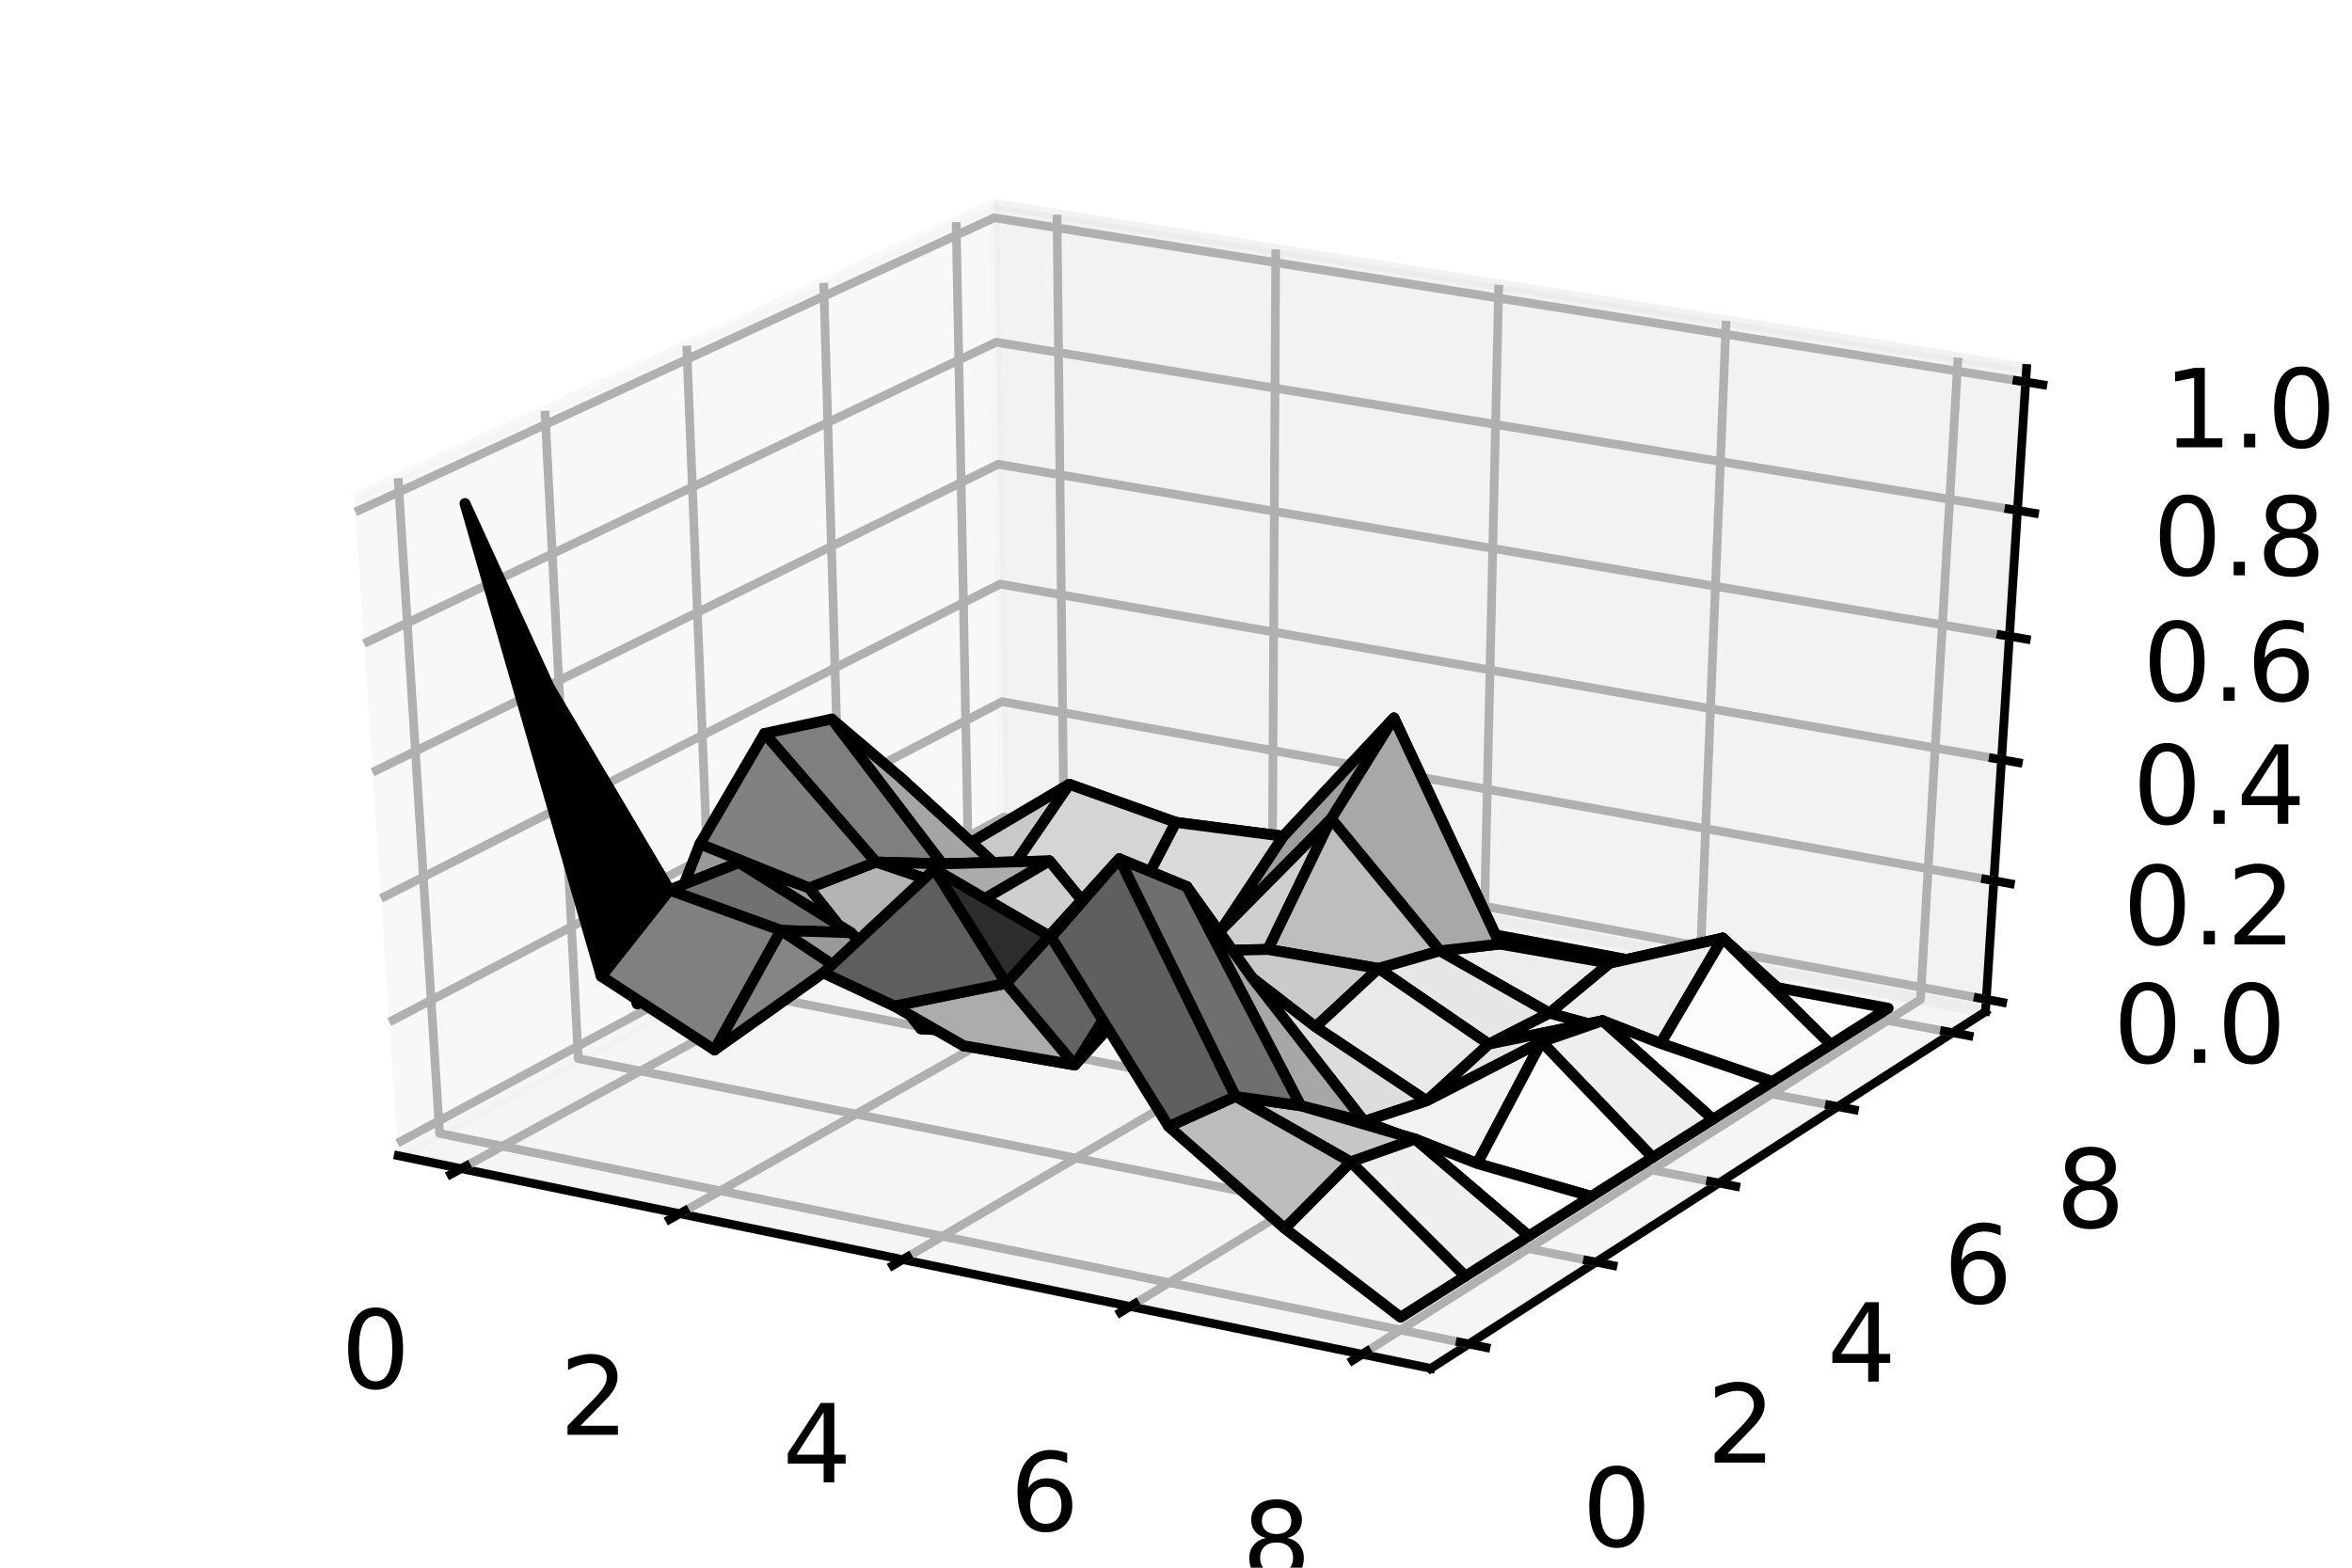 <?xml version="1.0" encoding="utf-8" standalone="no"?>
<!DOCTYPE svg PUBLIC "-//W3C//DTD SVG 1.1//EN"
  "http://www.w3.org/Graphics/SVG/1.1/DTD/svg11.dtd">
<!-- Created with matplotlib (https://matplotlib.org/) -->
<svg height="144pt" version="1.1" viewBox="0 0 216 144" width="216pt" xmlns="http://www.w3.org/2000/svg" xmlns:xlink="http://www.w3.org/1999/xlink">
 <defs>
  <style type="text/css">
*{stroke-linecap:butt;stroke-linejoin:round;}
  </style>
 </defs>
 <g id="figure_1">
  <g id="patch_1">
   <path d="M 0 144 
L 216 144 
L 216 0 
L 0 0 
z
" style="fill:#ffffff;"/>
  </g>
  <g id="patch_2">
   <path d="M 10.8 133.2 
L 205.2 133.2 
L 205.2 10.8 
L 10.8 10.8 
z
" style="fill:#ffffff;"/>
  </g>
  <g id="pane3d_1">
   <g id="patch_3">
    <path d="M 36.571 106.154 
L 92.209 76.144 
L 91.283 18.801 
L 32.542 45.764 
" style="fill:#f2f2f2;opacity:0.5;stroke:#f2f2f2;stroke-linejoin:miter;"/>
   </g>
  </g>
  <g id="pane3d_2">
   <g id="patch_4">
    <path d="M 92.209 76.144 
L 182.338 92.922 
L 186.109 33.849 
L 91.283 18.801 
" style="fill:#e6e6e6;opacity:0.5;stroke:#e6e6e6;stroke-linejoin:miter;"/>
   </g>
  </g>
  <g id="pane3d_3">
   <g id="patch_5">
    <path d="M 36.571 106.154 
L 131.398 125.694 
L 182.338 92.922 
L 92.209 76.144 
" style="fill:#ececec;opacity:0.5;stroke:#ececec;stroke-linejoin:miter;"/>
   </g>
  </g>
  <g id="axis3d_1">
   <g id="line2d_1">
    <path d="M 36.571 106.154 
L 131.398 125.694 
" style="fill:none;stroke:#000000;stroke-linecap:square;stroke-width:0.8;"/>
   </g>
   <g id="Line3DCollection_1">
    <path d="M 42.352 107.345 
L 97.721 77.17 
L 97.07 19.719 
" style="fill:none;stroke:#b0b0b0;stroke-width:0.8;"/>
    <path d="M 62.426 111.482 
L 116.844 80.73 
L 117.16 22.907 
" style="fill:none;stroke:#b0b0b0;stroke-width:0.8;"/>
    <path d="M 82.901 115.701 
L 136.319 84.355 
L 137.64 26.157 
" style="fill:none;stroke:#b0b0b0;stroke-width:0.8;"/>
    <path d="M 103.788 120.005 
L 156.158 88.048 
L 158.522 29.471 
" style="fill:none;stroke:#b0b0b0;stroke-width:0.8;"/>
    <path d="M 125.1 124.396 
L 176.371 91.811 
L 179.818 32.85 
" style="fill:none;stroke:#b0b0b0;stroke-width:0.8;"/>
   </g>
   <g id="xtick_1">
    <g id="line2d_2">
     <path d="M 42.829 107.085 
L 41.396 107.866 
" style="fill:none;stroke:#000000;stroke-linecap:square;stroke-width:0.8;"/>
    </g>
    <g id="text_1">
     <!-- 0 -->
     <defs>
      <path d="M 31.781 66.406 
Q 24.172 66.406 20.328 58.906 
Q 16.5 51.422 16.5 36.375 
Q 16.5 21.391 20.328 13.891 
Q 24.172 6.391 31.781 6.391 
Q 39.453 6.391 43.281 13.891 
Q 47.125 21.391 47.125 36.375 
Q 47.125 51.422 43.281 58.906 
Q 39.453 66.406 31.781 66.406 
z
M 31.781 74.219 
Q 44.047 74.219 50.516 64.516 
Q 56.984 54.828 56.984 36.375 
Q 56.984 17.969 50.516 8.266 
Q 44.047 -1.422 31.781 -1.422 
Q 19.531 -1.422 13.062 8.266 
Q 6.594 17.969 6.594 36.375 
Q 6.594 54.828 13.062 64.516 
Q 19.531 74.219 31.781 74.219 
z
" id="DejaVuSans-48"/>
     </defs>
     <g transform="translate(31.318 127.52)scale(0.1 -0.1)">
      <use xlink:href="#DejaVuSans-48"/>
     </g>
    </g>
   </g>
   <g id="xtick_2">
    <g id="line2d_3">
     <path d="M 62.896 111.217 
L 61.486 112.013 
" style="fill:none;stroke:#000000;stroke-linecap:square;stroke-width:0.8;"/>
    </g>
    <g id="text_2">
     <!-- 2 -->
     <defs>
      <path d="M 19.188 8.297 
L 53.609 8.297 
L 53.609 0 
L 7.328 0 
L 7.328 8.297 
Q 12.938 14.109 22.625 23.891 
Q 32.328 33.688 34.812 36.531 
Q 39.547 41.844 41.422 45.531 
Q 43.312 49.219 43.312 52.781 
Q 43.312 58.594 39.234 62.25 
Q 35.156 65.922 28.609 65.922 
Q 23.969 65.922 18.812 64.312 
Q 13.672 62.703 7.812 59.422 
L 7.812 69.391 
Q 13.766 71.781 18.938 73 
Q 24.125 74.219 28.422 74.219 
Q 39.75 74.219 46.484 68.547 
Q 53.219 62.891 53.219 53.422 
Q 53.219 48.922 51.531 44.891 
Q 49.859 40.875 45.406 35.406 
Q 44.188 33.984 37.641 27.219 
Q 31.109 20.453 19.188 8.297 
z
" id="DejaVuSans-50"/>
     </defs>
     <g transform="translate(51.388 131.796)scale(0.1 -0.1)">
      <use xlink:href="#DejaVuSans-50"/>
     </g>
    </g>
   </g>
   <g id="xtick_3">
    <g id="line2d_4">
     <path d="M 83.362 115.43 
L 81.978 116.243 
" style="fill:none;stroke:#000000;stroke-linecap:square;stroke-width:0.8;"/>
    </g>
    <g id="text_3">
     <!-- 4 -->
     <defs>
      <path d="M 37.797 64.312 
L 12.891 25.391 
L 37.797 25.391 
z
M 35.203 72.906 
L 47.609 72.906 
L 47.609 25.391 
L 58.016 25.391 
L 58.016 17.188 
L 47.609 17.188 
L 47.609 0 
L 37.797 0 
L 37.797 17.188 
L 4.891 17.188 
L 4.891 26.703 
z
" id="DejaVuSans-52"/>
     </defs>
     <g transform="translate(71.859 136.158)scale(0.1 -0.1)">
      <use xlink:href="#DejaVuSans-52"/>
     </g>
    </g>
   </g>
   <g id="xtick_4">
    <g id="line2d_5">
     <path d="M 104.24 119.729 
L 102.882 120.557 
" style="fill:none;stroke:#000000;stroke-linecap:square;stroke-width:0.8;"/>
    </g>
    <g id="text_4">
     <!-- 6 -->
     <defs>
      <path d="M 33.016 40.375 
Q 26.375 40.375 22.484 35.828 
Q 18.609 31.297 18.609 23.391 
Q 18.609 15.531 22.484 10.953 
Q 26.375 6.391 33.016 6.391 
Q 39.656 6.391 43.531 10.953 
Q 47.406 15.531 47.406 23.391 
Q 47.406 31.297 43.531 35.828 
Q 39.656 40.375 33.016 40.375 
z
M 52.594 71.297 
L 52.594 62.312 
Q 48.875 64.062 45.094 64.984 
Q 41.312 65.922 37.594 65.922 
Q 27.828 65.922 22.672 59.328 
Q 17.531 52.734 16.797 39.406 
Q 19.672 43.656 24.016 45.922 
Q 28.375 48.188 33.594 48.188 
Q 44.578 48.188 50.953 41.516 
Q 57.328 34.859 57.328 23.391 
Q 57.328 12.156 50.688 5.359 
Q 44.047 -1.422 33.016 -1.422 
Q 20.359 -1.422 13.672 8.266 
Q 6.984 17.969 6.984 36.375 
Q 6.984 53.656 15.188 63.938 
Q 23.391 74.219 37.203 74.219 
Q 40.922 74.219 44.703 73.484 
Q 48.484 72.75 52.594 71.297 
z
" id="DejaVuSans-54"/>
     </defs>
     <g transform="translate(92.745 140.608)scale(0.1 -0.1)">
      <use xlink:href="#DejaVuSans-54"/>
     </g>
    </g>
   </g>
   <g id="xtick_5">
    <g id="line2d_6">
     <path d="M 125.543 124.115 
L 124.213 124.96 
" style="fill:none;stroke:#000000;stroke-linecap:square;stroke-width:0.8;"/>
    </g>
    <g id="text_5">
     <!-- 8 -->
     <defs>
      <path d="M 31.781 34.625 
Q 24.75 34.625 20.719 30.859 
Q 16.703 27.094 16.703 20.516 
Q 16.703 13.922 20.719 10.156 
Q 24.75 6.391 31.781 6.391 
Q 38.812 6.391 42.859 10.172 
Q 46.922 13.969 46.922 20.516 
Q 46.922 27.094 42.891 30.859 
Q 38.875 34.625 31.781 34.625 
z
M 21.922 38.812 
Q 15.578 40.375 12.031 44.719 
Q 8.5 49.078 8.5 55.328 
Q 8.5 64.062 14.719 69.141 
Q 20.953 74.219 31.781 74.219 
Q 42.672 74.219 48.875 69.141 
Q 55.078 64.062 55.078 55.328 
Q 55.078 49.078 51.531 44.719 
Q 48 40.375 41.703 38.812 
Q 48.828 37.156 52.797 32.312 
Q 56.781 27.484 56.781 20.516 
Q 56.781 9.906 50.312 4.234 
Q 43.844 -1.422 31.781 -1.422 
Q 19.734 -1.422 13.25 4.234 
Q 6.781 9.906 6.781 20.516 
Q 6.781 27.484 10.781 32.312 
Q 14.797 37.156 21.922 38.812 
z
M 18.312 54.391 
Q 18.312 48.734 21.844 45.562 
Q 25.391 42.391 31.781 42.391 
Q 38.141 42.391 41.719 45.562 
Q 45.312 48.734 45.312 54.391 
Q 45.312 60.062 41.719 63.234 
Q 38.141 66.406 31.781 66.406 
Q 25.391 66.406 21.844 63.234 
Q 18.312 60.062 18.312 54.391 
z
" id="DejaVuSans-56"/>
     </defs>
     <g transform="translate(114.057 145.148)scale(0.1 -0.1)">
      <use xlink:href="#DejaVuSans-56"/>
     </g>
    </g>
   </g>
  </g>
  <g id="axis3d_2">
   <g id="line2d_7">
    <path d="M 182.338 92.922 
L 131.398 125.694 
" style="fill:none;stroke:#000000;stroke-linecap:square;stroke-width:0.8;"/>
   </g>
   <g id="Line3DCollection_2">
    <path d="M 36.564 43.917 
L 40.367 104.107 
L 134.885 123.451 
" style="fill:none;stroke:#b0b0b0;stroke-width:0.8;"/>
    <path d="M 50.045 37.73 
L 53.103 97.237 
L 146.571 115.933 
" style="fill:none;stroke:#b0b0b0;stroke-width:0.8;"/>
    <path d="M 63.064 31.754 
L 65.426 90.59 
L 157.86 108.67 
" style="fill:none;stroke:#b0b0b0;stroke-width:0.8;"/>
    <path d="M 75.645 25.979 
L 77.355 84.156 
L 168.771 101.65 
" style="fill:none;stroke:#b0b0b0;stroke-width:0.8;"/>
    <path d="M 87.81 20.395 
L 88.908 77.925 
L 179.325 94.86 
" style="fill:none;stroke:#b0b0b0;stroke-width:0.8;"/>
   </g>
   <g id="xtick_6">
    <g id="line2d_8">
     <path d="M 134.094 123.289 
L 136.468 123.775 
" style="fill:none;stroke:#000000;stroke-linecap:square;stroke-width:0.8;"/>
    </g>
    <g id="text_6">
     <!-- 0 -->
     <g transform="translate(145.296 142.045)scale(0.1 -0.1)">
      <use xlink:href="#DejaVuSans-48"/>
     </g>
    </g>
   </g>
   <g id="xtick_7">
    <g id="line2d_9">
     <path d="M 145.789 115.776 
L 148.136 116.246 
" style="fill:none;stroke:#000000;stroke-linecap:square;stroke-width:0.8;"/>
    </g>
    <g id="text_7">
     <!-- 2 -->
     <g transform="translate(156.736 134.344)scale(0.1 -0.1)">
      <use xlink:href="#DejaVuSans-50"/>
     </g>
    </g>
   </g>
   <g id="xtick_8">
    <g id="line2d_10">
     <path d="M 157.087 108.519 
L 159.406 108.972 
" style="fill:none;stroke:#000000;stroke-linecap:square;stroke-width:0.8;"/>
    </g>
    <g id="text_8">
     <!-- 4 -->
     <g transform="translate(167.788 126.905)scale(0.1 -0.1)">
      <use xlink:href="#DejaVuSans-52"/>
     </g>
    </g>
   </g>
   <g id="xtick_9">
    <g id="line2d_11">
     <path d="M 168.008 101.504 
L 170.3 101.942 
" style="fill:none;stroke:#000000;stroke-linecap:square;stroke-width:0.8;"/>
    </g>
    <g id="text_9">
     <!-- 6 -->
     <g transform="translate(178.47 119.714)scale(0.1 -0.1)">
      <use xlink:href="#DejaVuSans-54"/>
     </g>
    </g>
   </g>
   <g id="xtick_10">
    <g id="line2d_12">
     <path d="M 178.57 94.719 
L 180.835 95.143 
" style="fill:none;stroke:#000000;stroke-linecap:square;stroke-width:0.8;"/>
    </g>
    <g id="text_10">
     <!-- 8 -->
     <g transform="translate(188.802 112.759)scale(0.1 -0.1)">
      <use xlink:href="#DejaVuSans-56"/>
     </g>
    </g>
   </g>
  </g>
  <g id="axis3d_3">
   <g id="line2d_13">
    <path d="M 182.338 92.922 
L 186.109 33.849 
" style="fill:none;stroke:#000000;stroke-linecap:square;stroke-width:0.8;"/>
   </g>
   <g id="Line3DCollection_3">
    <path d="M 182.41 91.798 
L 92.191 75.051 
L 36.494 105.007 
" style="fill:none;stroke:#b0b0b0;stroke-width:0.8;"/>
    <path d="M 183.105 80.896 
L 92.02 64.451 
L 35.752 93.877 
" style="fill:none;stroke:#b0b0b0;stroke-width:0.8;"/>
    <path d="M 183.815 69.781 
L 91.846 53.652 
L 34.994 82.522 
" style="fill:none;stroke:#b0b0b0;stroke-width:0.8;"/>
    <path d="M 184.539 58.447 
L 91.668 42.648 
L 34.221 70.935 
" style="fill:none;stroke:#b0b0b0;stroke-width:0.8;"/>
    <path d="M 185.277 46.885 
L 91.487 31.434 
L 33.432 59.109 
" style="fill:none;stroke:#b0b0b0;stroke-width:0.8;"/>
    <path d="M 186.029 35.091 
L 91.302 20.004 
L 32.627 47.036 
" style="fill:none;stroke:#b0b0b0;stroke-width:0.8;"/>
   </g>
   <g id="xtick_11">
    <g id="line2d_14">
     <path d="M 181.657 91.658 
L 183.917 92.078 
" style="fill:none;stroke:#000000;stroke-linecap:square;stroke-width:0.8;"/>
    </g>
    <g id="text_11">
     <!-- 0.0 -->
     <defs>
      <path d="M 10.688 12.406 
L 21 12.406 
L 21 0 
L 10.688 0 
z
" id="DejaVuSans-46"/>
     </defs>
     <g transform="translate(194.066 97.621)scale(0.1 -0.1)">
      <use xlink:href="#DejaVuSans-48"/>
      <use x="63.623" xlink:href="#DejaVuSans-46"/>
      <use x="95.41" xlink:href="#DejaVuSans-48"/>
     </g>
    </g>
   </g>
   <g id="xtick_12">
    <g id="line2d_15">
     <path d="M 182.345 80.759 
L 184.628 81.171 
" style="fill:none;stroke:#000000;stroke-linecap:square;stroke-width:0.8;"/>
    </g>
    <g id="text_12">
     <!-- 0.2 -->
     <g transform="translate(194.948 86.751)scale(0.1 -0.1)">
      <use xlink:href="#DejaVuSans-48"/>
      <use x="63.623" xlink:href="#DejaVuSans-46"/>
      <use x="95.41" xlink:href="#DejaVuSans-50"/>
     </g>
    </g>
   </g>
   <g id="xtick_13">
    <g id="line2d_16">
     <path d="M 183.047 69.647 
L 185.353 70.051 
" style="fill:none;stroke:#000000;stroke-linecap:square;stroke-width:0.8;"/>
    </g>
    <g id="text_13">
     <!-- 0.4 -->
     <g transform="translate(195.848 75.669)scale(0.1 -0.1)">
      <use xlink:href="#DejaVuSans-48"/>
      <use x="63.623" xlink:href="#DejaVuSans-46"/>
      <use x="95.41" xlink:href="#DejaVuSans-52"/>
     </g>
    </g>
   </g>
   <g id="xtick_14">
    <g id="line2d_17">
     <path d="M 183.763 58.315 
L 186.092 58.711 
" style="fill:none;stroke:#000000;stroke-linecap:square;stroke-width:0.8;"/>
    </g>
    <g id="text_14">
     <!-- 0.6 -->
     <g transform="translate(196.764 64.369)scale(0.1 -0.1)">
      <use xlink:href="#DejaVuSans-48"/>
      <use x="63.623" xlink:href="#DejaVuSans-46"/>
      <use x="95.41" xlink:href="#DejaVuSans-54"/>
     </g>
    </g>
   </g>
   <g id="xtick_15">
    <g id="line2d_18">
     <path d="M 184.493 46.756 
L 186.846 47.144 
" style="fill:none;stroke:#000000;stroke-linecap:square;stroke-width:0.8;"/>
    </g>
    <g id="text_15">
     <!-- 0.8 -->
     <g transform="translate(197.7 52.844)scale(0.1 -0.1)">
      <use xlink:href="#DejaVuSans-48"/>
      <use x="63.623" xlink:href="#DejaVuSans-46"/>
      <use x="95.41" xlink:href="#DejaVuSans-56"/>
     </g>
    </g>
   </g>
   <g id="xtick_16">
    <g id="line2d_19">
     <path d="M 185.237 34.965 
L 187.615 35.344 
" style="fill:none;stroke:#000000;stroke-linecap:square;stroke-width:0.8;"/>
    </g>
    <g id="text_16">
     <!-- 1.0 -->
     <defs>
      <path d="M 12.406 8.297 
L 28.516 8.297 
L 28.516 63.922 
L 10.984 60.406 
L 10.984 69.391 
L 28.422 72.906 
L 38.281 72.906 
L 38.281 8.297 
L 54.391 8.297 
L 54.391 0 
L 12.406 0 
z
" id="DejaVuSans-49"/>
     </defs>
     <g transform="translate(198.654 41.087)scale(0.1 -0.1)">
      <use xlink:href="#DejaVuSans-49"/>
      <use x="63.623" xlink:href="#DejaVuSans-46"/>
      <use x="95.41" xlink:href="#DejaVuSans-48"/>
     </g>
    </g>
   </g>
  </g>
  <g id="axes_1">
   <g id="Poly3DCollection_1">
    <path clip-path="url(#p5e18f0aee6)" d="M 88.65 77.7 
L 98.202 72.044 
L 103.977 79.647 
L 94.421 77.862 
z
" style="fill:#f0f0f0;stroke:#000000;"/>
    <path clip-path="url(#p5e18f0aee6)" d="M 98.202 72.044 
L 107.993 75.539 
L 113.62 81.448 
L 103.977 79.647 
z
" style="fill:#e4e4e4;stroke:#000000;"/>
    <path clip-path="url(#p5e18f0aee6)" d="M 107.993 75.539 
L 117.861 76.81 
L 123.353 83.266 
L 113.62 81.448 
z
" style="fill:#e6e6e6;stroke:#000000;"/>
    <path clip-path="url(#p5e18f0aee6)" d="M 82.601 71.331 
L 92.481 80.386 
L 98.202 72.044 
L 88.65 77.7 
z
" style="fill:#c9c9c9;stroke:#000000;"/>
    <path clip-path="url(#p5e18f0aee6)" d="M 92.481 80.386 
L 102.306 86.401 
L 107.993 75.539 
L 98.202 72.044 
z
" style="fill:#d5d5d5;stroke:#000000;"/>
    <path clip-path="url(#p5e18f0aee6)" d="M 117.861 76.81 
L 128.014 65.953 
L 133.177 85.101 
L 123.353 83.266 
z
" style="fill:#cacaca;stroke:#000000;"/>
    <path clip-path="url(#p5e18f0aee6)" d="M 102.306 86.401 
L 112.161 85.412 
L 117.861 76.81 
L 107.993 75.539 
z
" style="fill:#dadada;stroke:#000000;"/>
    <path clip-path="url(#p5e18f0aee6)" d="M 128.014 65.953 
L 137.73 86.714 
L 143.092 86.953 
L 133.177 85.101 
z
" style="fill:#d8d8d8;stroke:#000000;"/>
    <path clip-path="url(#p5e18f0aee6)" d="M 137.73 86.714 
L 147.83 88.477 
L 153.1 88.822 
L 143.092 86.953 
z
" style="fill:#ffffff;stroke:#000000;"/>
    <path clip-path="url(#p5e18f0aee6)" d="M 76.388 66.05 
L 86.519 79.347 
L 92.481 80.386 
L 82.601 71.331 
z
" style="fill:#a5a5a5;stroke:#000000;"/>
    <path clip-path="url(#p5e18f0aee6)" d="M 86.519 79.347 
L 96.376 79.08 
L 102.306 86.401 
L 92.481 80.386 
z
" style="fill:#d1d1d1;stroke:#000000;"/>
    <path clip-path="url(#p5e18f0aee6)" d="M 96.376 79.08 
L 106.412 91.302 
L 112.161 85.412 
L 102.306 86.401 
z
" style="fill:#e5e5e5;stroke:#000000;"/>
    <path clip-path="url(#p5e18f0aee6)" d="M 147.83 88.477 
L 158.201 86.171 
L 163.202 90.709 
L 153.1 88.822 
z
" style="fill:#f6f6f6;stroke:#000000;"/>
    <path clip-path="url(#p5e18f0aee6)" d="M 112.161 85.412 
L 122.253 75.214 
L 128.014 65.953 
L 117.861 76.81 
z
" style="fill:#9e9e9e;stroke:#000000;"/>
    <path clip-path="url(#p5e18f0aee6)" d="M 158.201 86.171 
L 168.128 95.956 
L 173.4 92.614 
L 163.202 90.709 
z
" style="fill:#fefefe;stroke:#000000;"/>
    <path clip-path="url(#p5e18f0aee6)" d="M 132.23 87.342 
L 142.3 93.063 
L 147.83 88.477 
L 137.73 86.714 
z
" style="fill:#ededed;stroke:#000000;"/>
    <path clip-path="url(#p5e18f0aee6)" d="M 106.412 91.302 
L 116.444 87.207 
L 122.253 75.214 
L 112.161 85.412 
z
" style="fill:#cfcfcf;stroke:#000000;"/>
    <path clip-path="url(#p5e18f0aee6)" d="M 122.253 75.214 
L 132.23 87.342 
L 137.73 86.714 
L 128.014 65.953 
z
" style="fill:#a8a8a8;stroke:#000000;"/>
    <path clip-path="url(#p5e18f0aee6)" d="M 70.215 67.371 
L 80.437 79.186 
L 86.519 79.347 
L 76.388 66.05 
z
" style="fill:#7f7f7f;stroke:#000000;"/>
    <path clip-path="url(#p5e18f0aee6)" d="M 80.437 79.186 
L 90.43 82.553 
L 96.376 79.08 
L 86.519 79.347 
z
" style="fill:#ababab;stroke:#000000;"/>
    <path clip-path="url(#p5e18f0aee6)" d="M 142.3 93.063 
L 152.508 95.845 
L 158.201 86.171 
L 147.83 88.477 
z
" style="fill:#eeeeee;stroke:#000000;"/>
    <path clip-path="url(#p5e18f0aee6)" d="M 90.43 82.553 
L 100.545 91.733 
L 106.412 91.302 
L 96.376 79.08 
z
" style="fill:#cfcfcf;stroke:#000000;"/>
    <path clip-path="url(#p5e18f0aee6)" d="M 152.508 95.845 
L 162.767 99.354 
L 168.128 95.956 
L 158.201 86.171 
z
" style="fill:#fbfbfb;stroke:#000000;"/>
    <path clip-path="url(#p5e18f0aee6)" d="M 116.444 87.207 
L 126.597 88.961 
L 132.23 87.342 
L 122.253 75.214 
z
" style="fill:#bebebe;stroke:#000000;"/>
    <path clip-path="url(#p5e18f0aee6)" d="M 100.545 91.733 
L 110.627 87.351 
L 116.444 87.207 
L 106.412 91.302 
z
" style="fill:#dadada;stroke:#000000;"/>
    <path clip-path="url(#p5e18f0aee6)" d="M 126.597 88.961 
L 136.731 95.908 
L 142.3 93.063 
L 132.23 87.342 
z
" style="fill:#e6e6e6;stroke:#000000;"/>
    <path clip-path="url(#p5e18f0aee6)" d="M 74.297 81.564 
L 84.581 94.487 
L 90.43 82.553 
L 80.437 79.186 
z
" style="fill:#b4b4b4;stroke:#000000;"/>
    <path clip-path="url(#p5e18f0aee6)" d="M 64.278 77.525 
L 74.297 81.564 
L 80.437 79.186 
L 70.215 67.371 
z
" style="fill:#818181;stroke:#000000;"/>
    <path clip-path="url(#p5e18f0aee6)" d="M 84.581 94.487 
L 94.592 95.19 
L 100.545 91.733 
L 90.43 82.553 
z
" style="fill:#dbdbdb;stroke:#000000;"/>
    <path clip-path="url(#p5e18f0aee6)" d="M 136.731 95.908 
L 147.169 93.758 
L 152.508 95.845 
L 142.3 93.063 
z
" style="fill:#f1f1f1;stroke:#000000;"/>
    <path clip-path="url(#p5e18f0aee6)" d="M 110.627 87.351 
L 120.819 94.326 
L 126.597 88.961 
L 116.444 87.207 
z
" style="fill:#cacaca;stroke:#000000;"/>
    <path clip-path="url(#p5e18f0aee6)" d="M 147.169 93.758 
L 157.316 102.809 
L 162.767 99.354 
L 152.508 95.845 
z
" style="fill:#fdfdfd;stroke:#000000;"/>
    <path clip-path="url(#p5e18f0aee6)" d="M 120.819 94.326 
L 131.022 101.116 
L 136.731 95.908 
L 126.597 88.961 
z
" style="fill:#e9e9e9;stroke:#000000;"/>
    <path clip-path="url(#p5e18f0aee6)" d="M 58.521 92.202 
L 67.865 79.235 
L 74.297 81.564 
L 64.278 77.525 
z
" style="fill:#999999;stroke:#000000;"/>
    <path clip-path="url(#p5e18f0aee6)" d="M 94.592 95.19 
L 104.698 91.194 
L 110.627 87.351 
L 100.545 91.733 
z
" style="fill:#cecece;stroke:#000000;"/>
    <path clip-path="url(#p5e18f0aee6)" d="M 78.128 85.672 
L 88.487 96.055 
L 94.592 95.19 
L 84.581 94.487 
z
" style="fill:#cfcfcf;stroke:#000000;"/>
    <path clip-path="url(#p5e18f0aee6)" d="M 67.865 79.235 
L 78.128 85.672 
L 84.581 94.487 
L 74.297 81.564 
z
" style="fill:#9f9f9f;stroke:#000000;"/>
    <path clip-path="url(#p5e18f0aee6)" d="M 131.022 101.116 
L 141.574 95.695 
L 147.169 93.758 
L 136.731 95.908 
z
" style="fill:#e5e5e5;stroke:#000000;"/>
    <path clip-path="url(#p5e18f0aee6)" d="M 104.698 91.194 
L 115.002 89.838 
L 120.819 94.326 
L 110.627 87.351 
z
" style="fill:#b8b8b8;stroke:#000000;"/>
    <path clip-path="url(#p5e18f0aee6)" d="M 141.574 95.695 
L 151.773 106.322 
L 157.316 102.809 
L 147.169 93.758 
z
" style="fill:#eeeeee;stroke:#000000;"/>
    <path clip-path="url(#p5e18f0aee6)" d="M 115.002 89.838 
L 125.278 103.008 
L 131.022 101.116 
L 120.819 94.326 
z
" style="fill:#dddddd;stroke:#000000;"/>
    <path clip-path="url(#p5e18f0aee6)" d="M 88.487 96.055 
L 98.701 97.823 
L 104.698 91.194 
L 94.592 95.19 
z
" style="fill:#d0d0d0;stroke:#000000;"/>
    <path clip-path="url(#p5e18f0aee6)" d="M 125.278 103.008 
L 135.659 106.874 
L 141.574 95.695 
L 131.022 101.116 
z
" style="fill:#f2f2f2;stroke:#000000;"/>
    <path clip-path="url(#p5e18f0aee6)" d="M 50.513 63.283 
L 61.471 81.758 
L 67.865 79.235 
L 58.521 92.202 
z
" style="fill:#626262;stroke:#000000;"/>
    <path clip-path="url(#p5e18f0aee6)" d="M 135.659 106.874 
L 146.135 109.896 
L 151.773 106.322 
L 141.574 95.695 
z
" style="fill:#fbfbfb;stroke:#000000;"/>
    <path clip-path="url(#p5e18f0aee6)" d="M 61.471 81.758 
L 71.726 85.464 
L 78.128 85.672 
L 67.865 79.235 
z
" style="fill:#717171;stroke:#000000;"/>
    <path clip-path="url(#p5e18f0aee6)" d="M 71.726 85.464 
L 82.134 92.408 
L 88.487 96.055 
L 78.128 85.672 
z
" style="fill:#999999;stroke:#000000;"/>
    <path clip-path="url(#p5e18f0aee6)" d="M 98.701 97.823 
L 108.995 81.447 
L 115.002 89.838 
L 104.698 91.194 
z
" style="fill:#979797;stroke:#000000;"/>
    <path clip-path="url(#p5e18f0aee6)" d="M 119.446 101.567 
L 129.959 104.634 
L 135.659 106.874 
L 125.278 103.008 
z
" style="fill:#e9e9e9;stroke:#000000;"/>
    <path clip-path="url(#p5e18f0aee6)" d="M 82.134 92.408 
L 92.407 90.325 
L 98.701 97.823 
L 88.487 96.055 
z
" style="fill:#acacac;stroke:#000000;"/>
    <path clip-path="url(#p5e18f0aee6)" d="M 108.995 81.447 
L 119.446 101.567 
L 125.278 103.008 
L 115.002 89.838 
z
" style="fill:#a7a7a7;stroke:#000000;"/>
    <path clip-path="url(#p5e18f0aee6)" d="M 129.959 104.634 
L 140.4 113.531 
L 146.135 109.896 
L 135.659 106.874 
z
" style="fill:#ffffff;stroke:#000000;"/>
    <path clip-path="url(#p5e18f0aee6)" d="M 55.22 89.678 
L 65.622 96.446 
L 71.726 85.464 
L 61.471 81.758 
z
" style="fill:#808080;stroke:#000000;"/>
    <path clip-path="url(#p5e18f0aee6)" d="M 65.622 96.446 
L 75.61 89.357 
L 82.134 92.408 
L 71.726 85.464 
z
" style="fill:#858585;stroke:#000000;"/>
    <path clip-path="url(#p5e18f0aee6)" d="M 113.458 100.712 
L 124.044 106.731 
L 129.959 104.634 
L 119.446 101.567 
z
" style="fill:#c6c6c6;stroke:#000000;"/>
    <path clip-path="url(#p5e18f0aee6)" d="M 42.703 46.251 
L 55.22 89.678 
L 61.471 81.758 
L 50.513 63.283 
z
" style="stroke:#000000;"/>
    <path clip-path="url(#p5e18f0aee6)" d="M 124.044 106.731 
L 134.565 117.23 
L 140.4 113.531 
L 129.959 104.634 
z
" style="fill:#efefef;stroke:#000000;"/>
    <path clip-path="url(#p5e18f0aee6)" d="M 92.407 90.325 
L 102.795 78.884 
L 108.995 81.447 
L 98.701 97.823 
z
" style="fill:#636363;stroke:#000000;"/>
    <path clip-path="url(#p5e18f0aee6)" d="M 102.795 78.884 
L 113.458 100.712 
L 119.446 101.567 
L 108.995 81.447 
z
" style="fill:#6f6f6f;stroke:#000000;"/>
    <path clip-path="url(#p5e18f0aee6)" d="M 75.61 89.357 
L 85.815 79.831 
L 92.407 90.325 
L 82.134 92.408 
z
" style="fill:#5e5e5e;stroke:#000000;"/>
    <path clip-path="url(#p5e18f0aee6)" d="M 117.983 112.835 
L 128.628 120.993 
L 134.565 117.23 
L 124.044 106.731 
z
" style="fill:#f1f1f1;stroke:#000000;"/>
    <path clip-path="url(#p5e18f0aee6)" d="M 107.327 103.475 
L 117.983 112.835 
L 124.044 106.731 
L 113.458 100.712 
z
" style="fill:#bdbdbd;stroke:#000000;"/>
    <path clip-path="url(#p5e18f0aee6)" d="M 96.539 86.07 
L 107.327 103.475 
L 113.458 100.712 
L 102.795 78.884 
z
" style="fill:#5f5f5f;stroke:#000000;"/>
    <path clip-path="url(#p5e18f0aee6)" d="M 85.815 79.831 
L 96.539 86.07 
L 102.795 78.884 
L 92.407 90.325 
z
" style="fill:#2c2c2c;stroke:#000000;"/>
   </g>
  </g>
 </g>
 <defs>
  <clipPath id="p5e18f0aee6">
   <rect height="122.4" width="194.4" x="10.8" y="10.8"/>
  </clipPath>
 </defs>
</svg>
